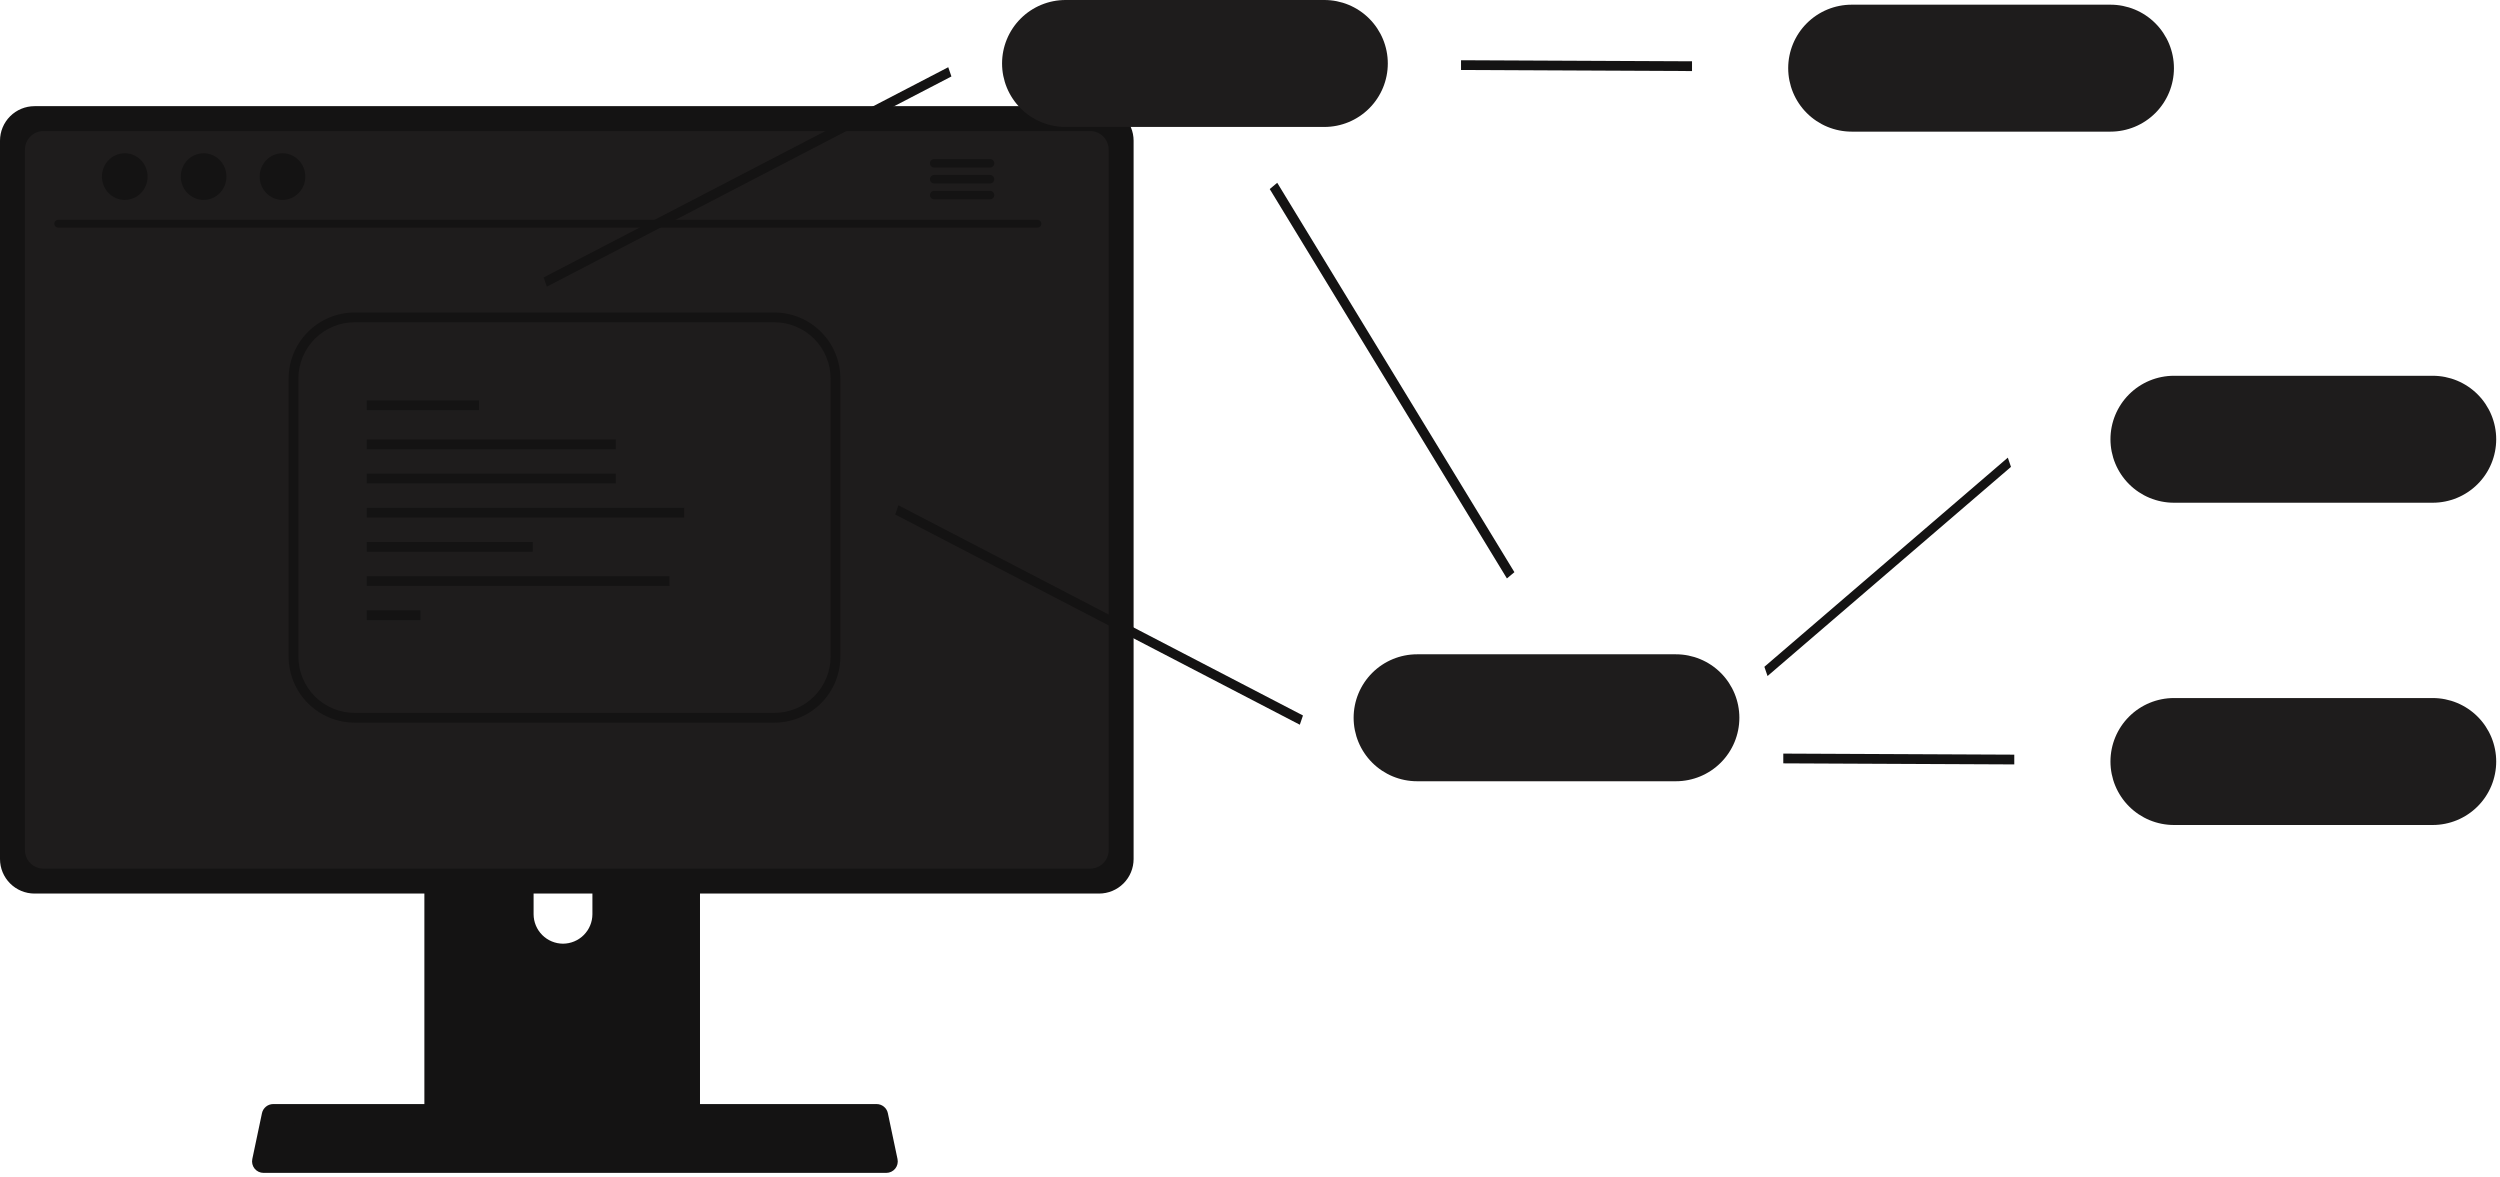 <svg width="512" height="241" viewBox="0 0 512 241" fill="none" xmlns="http://www.w3.org/2000/svg">
<path d="M140.635 147.486H89.629C88.907 147.487 88.216 147.775 87.706 148.286C87.197 148.797 86.911 149.489 86.912 150.211V230.784H143.359V150.211C143.359 149.853 143.289 149.498 143.152 149.168C143.015 148.837 142.814 148.537 142.561 148.284C142.308 148.031 142.008 147.83 141.677 147.693C141.347 147.556 140.992 147.486 140.635 147.486V147.486ZM115.303 193.267C113.708 193.26 112.181 192.623 111.053 191.495C109.925 190.367 109.288 188.84 109.28 187.245V177.951C109.28 176.354 109.915 174.822 111.044 173.692C112.174 172.563 113.706 171.928 115.303 171.928C116.901 171.928 118.433 172.563 119.562 173.692C120.692 174.822 121.326 176.354 121.326 177.951V187.245C121.319 188.84 120.682 190.367 119.554 191.495C118.426 192.623 116.898 193.26 115.303 193.267V193.267Z" fill="#141313"/>
<path d="M86.737 228.207V235.981C86.738 236.384 86.898 236.77 87.183 237.055C87.468 237.339 87.854 237.5 88.257 237.501H142.014C142.417 237.499 142.802 237.338 143.087 237.053C143.371 236.769 143.532 236.383 143.534 235.981V228.207H86.737Z" fill="#141313"/>
<path d="M225.095 21.742H7.066C5.193 21.745 3.398 22.491 2.073 23.815C0.748 25.14 0.003 26.935 0 28.809V175.935C0.002 177.809 0.747 179.605 2.072 180.93C3.397 182.255 5.193 183 7.066 183.002H225.095C226.969 183 228.765 182.255 230.09 180.93C231.415 179.605 232.16 177.809 232.162 175.935V28.809C232.159 26.935 231.413 25.14 230.089 23.815C228.764 22.491 226.969 21.745 225.095 21.742V21.742Z" fill="#141313"/>
<path d="M223.276 26.846H8.888C7.885 26.848 6.924 27.248 6.215 27.958C5.507 28.668 5.109 29.63 5.109 30.633V174.113C5.111 175.115 5.509 176.075 6.218 176.783C6.926 177.492 7.886 177.89 8.888 177.892H223.276C224.277 177.89 225.237 177.492 225.946 176.783C226.654 176.075 227.053 175.115 227.055 174.113V30.633C227.055 29.63 226.657 28.668 225.948 27.958C225.24 27.248 224.278 26.848 223.276 26.846V26.846Z" fill="#1E1C1C"/>
<path d="M181.516 240.206H53.967C53.618 240.206 53.273 240.128 52.958 239.978C52.643 239.827 52.365 239.609 52.145 239.338C51.925 239.067 51.769 238.75 51.687 238.41C51.605 238.071 51.599 237.718 51.671 237.376L53.651 227.976C53.763 227.45 54.052 226.979 54.47 226.64C54.888 226.301 55.408 226.115 55.946 226.113H179.537C180.075 226.115 180.596 226.301 181.014 226.64C181.431 226.979 181.721 227.45 181.833 227.976L183.812 237.376C183.884 237.718 183.879 238.071 183.797 238.41C183.715 238.75 183.558 239.067 183.338 239.338C183.118 239.609 182.841 239.827 182.525 239.978C182.21 240.128 181.865 240.206 181.516 240.206V240.206Z" fill="#141313"/>
<path d="M60.292 227.807H57.34C57.071 227.807 56.852 228.025 56.852 228.295V229.675C56.852 229.945 57.071 230.164 57.34 230.164H60.292C60.562 230.164 60.78 229.945 60.78 229.675V228.295C60.78 228.025 60.562 227.807 60.292 227.807Z" fill="#141313"/>
<path d="M68.149 227.807H65.197C64.927 227.807 64.709 228.025 64.709 228.295V229.675C64.709 229.945 64.927 230.164 65.197 230.164H68.149C68.418 230.164 68.637 229.945 68.637 229.675V228.295C68.637 228.025 68.418 227.807 68.149 227.807Z" fill="#141313"/>
<path d="M76.006 227.807H73.054C72.784 227.807 72.565 228.025 72.565 228.295V229.675C72.565 229.945 72.784 230.164 73.054 230.164H76.006C76.275 230.164 76.494 229.945 76.494 229.675V228.295C76.494 228.025 76.275 227.807 76.006 227.807Z" fill="#141313"/>
<path d="M83.862 227.807H80.911C80.641 227.807 80.422 228.025 80.422 228.295V229.675C80.422 229.945 80.641 230.164 80.911 230.164H83.862C84.132 230.164 84.351 229.945 84.351 229.675V228.295C84.351 228.025 84.132 227.807 83.862 227.807Z" fill="#141313"/>
<path d="M91.719 227.807H88.767C88.497 227.807 88.279 228.025 88.279 228.295V229.675C88.279 229.945 88.497 230.164 88.767 230.164H91.719C91.989 230.164 92.207 229.945 92.207 229.675V228.295C92.207 228.025 91.989 227.807 91.719 227.807Z" fill="#141313"/>
<path d="M99.576 227.807H96.624C96.354 227.807 96.136 228.025 96.136 228.295V229.675C96.136 229.945 96.354 230.164 96.624 230.164H99.576C99.846 230.164 100.064 229.945 100.064 229.675V228.295C100.064 228.025 99.846 227.807 99.576 227.807Z" fill="#141313"/>
<path d="M107.433 227.807H104.481C104.211 227.807 103.993 228.025 103.993 228.295V229.675C103.993 229.945 104.211 230.164 104.481 230.164H107.433C107.702 230.164 107.921 229.945 107.921 229.675V228.295C107.921 228.025 107.702 227.807 107.433 227.807Z" fill="#141313"/>
<path d="M115.289 227.807H112.337C112.068 227.807 111.849 228.025 111.849 228.295V229.675C111.849 229.945 112.068 230.164 112.337 230.164H115.289C115.559 230.164 115.778 229.945 115.778 229.675V228.295C115.778 228.025 115.559 227.807 115.289 227.807Z" fill="#141313"/>
<path d="M123.146 227.807H120.194C119.925 227.807 119.706 228.025 119.706 228.295V229.675C119.706 229.945 119.925 230.164 120.194 230.164H123.146C123.416 230.164 123.634 229.945 123.634 229.675V228.295C123.634 228.025 123.416 227.807 123.146 227.807Z" fill="#141313"/>
<path d="M131.003 227.807H128.051C127.782 227.807 127.563 228.025 127.563 228.295V229.675C127.563 229.945 127.782 230.164 128.051 230.164H131.003C131.273 230.164 131.491 229.945 131.491 229.675V228.295C131.491 228.025 131.273 227.807 131.003 227.807Z" fill="#141313"/>
<path d="M138.86 227.807H135.908C135.638 227.807 135.419 228.025 135.419 228.295V229.675C135.419 229.945 135.638 230.164 135.908 230.164H138.86C139.129 230.164 139.348 229.945 139.348 229.675V228.295C139.348 228.025 139.129 227.807 138.86 227.807Z" fill="#141313"/>
<path d="M146.717 227.807H143.765C143.495 227.807 143.276 228.025 143.276 228.295V229.675C143.276 229.945 143.495 230.164 143.765 230.164H146.717C146.986 230.164 147.205 229.945 147.205 229.675V228.295C147.205 228.025 146.986 227.807 146.717 227.807Z" fill="#141313"/>
<path d="M154.573 227.807H151.621C151.352 227.807 151.133 228.025 151.133 228.295V229.675C151.133 229.945 151.352 230.164 151.621 230.164H154.573C154.843 230.164 155.062 229.945 155.062 229.675V228.295C155.062 228.025 154.843 227.807 154.573 227.807Z" fill="#141313"/>
<path d="M162.43 227.807H159.478C159.208 227.807 158.99 228.025 158.99 228.295V229.675C158.99 229.945 159.208 230.164 159.478 230.164H162.43C162.7 230.164 162.918 229.945 162.918 229.675V228.295C162.918 228.025 162.7 227.807 162.43 227.807Z" fill="#141313"/>
<path d="M170.287 227.807H167.335C167.065 227.807 166.847 228.025 166.847 228.295V229.675C166.847 229.945 167.065 230.164 167.335 230.164H170.287C170.556 230.164 170.775 229.945 170.775 229.675V228.295C170.775 228.025 170.556 227.807 170.287 227.807Z" fill="#141313"/>
<path d="M178.144 227.807H175.192C174.922 227.807 174.704 228.025 174.704 228.295V229.675C174.704 229.945 174.922 230.164 175.192 230.164H178.144C178.413 230.164 178.632 229.945 178.632 229.675V228.295C178.632 228.025 178.413 227.807 178.144 227.807Z" fill="#141313"/>
<path d="M60.2 231.734H57.248C56.978 231.734 56.759 231.953 56.759 232.223V233.603C56.759 233.873 56.978 234.091 57.248 234.091H60.2C60.469 234.091 60.688 233.873 60.688 233.603V232.223C60.688 231.953 60.469 231.734 60.2 231.734Z" fill="#141313"/>
<path d="M68.056 231.734H65.104C64.834 231.734 64.616 231.953 64.616 232.223V233.603C64.616 233.873 64.834 234.091 65.104 234.091H68.056C68.326 234.091 68.544 233.873 68.544 233.603V232.223C68.544 231.953 68.326 231.734 68.056 231.734Z" fill="#141313"/>
<path d="M75.913 231.734H72.961C72.691 231.734 72.473 231.953 72.473 232.223V233.603C72.473 233.873 72.691 234.091 72.961 234.091H75.913C76.183 234.091 76.401 233.873 76.401 233.603V232.223C76.401 231.953 76.183 231.734 75.913 231.734Z" fill="#141313"/>
<path d="M83.77 231.734H80.818C80.548 231.734 80.33 231.953 80.33 232.223V233.603C80.33 233.873 80.548 234.091 80.818 234.091H83.77C84.039 234.091 84.258 233.873 84.258 233.603V232.223C84.258 231.953 84.039 231.734 83.77 231.734Z" fill="#141313"/>
<path d="M91.626 231.734H88.674C88.405 231.734 88.186 231.953 88.186 232.223V233.603C88.186 233.873 88.405 234.091 88.674 234.091H91.626C91.896 234.091 92.114 233.873 92.114 233.603V232.223C92.114 231.953 91.896 231.734 91.626 231.734Z" fill="#141313"/>
<path d="M99.483 231.734H96.531C96.261 231.734 96.043 231.953 96.043 232.223V233.603C96.043 233.873 96.261 234.091 96.531 234.091H99.483C99.753 234.091 99.971 233.873 99.971 233.603V232.223C99.971 231.953 99.753 231.734 99.483 231.734Z" fill="#141313"/>
<path d="M107.34 231.734H104.388C104.118 231.734 103.9 231.953 103.9 232.223V233.603C103.9 233.873 104.118 234.091 104.388 234.091H107.34C107.61 234.091 107.828 233.873 107.828 233.603V232.223C107.828 231.953 107.61 231.734 107.34 231.734Z" fill="#141313"/>
<path d="M115.197 231.734H112.245C111.975 231.734 111.756 231.953 111.756 232.223V233.603C111.756 233.873 111.975 234.091 112.245 234.091H115.197C115.466 234.091 115.685 233.873 115.685 233.603V232.223C115.685 231.953 115.466 231.734 115.197 231.734Z" fill="#141313"/>
<path d="M123.053 231.734H120.101C119.832 231.734 119.613 231.953 119.613 232.223V233.603C119.613 233.873 119.832 234.091 120.101 234.091H123.053C123.323 234.091 123.542 233.873 123.542 233.603V232.223C123.542 231.953 123.323 231.734 123.053 231.734Z" fill="#141313"/>
<path d="M130.91 231.734H127.958C127.688 231.734 127.47 231.953 127.47 232.223V233.603C127.47 233.873 127.688 234.091 127.958 234.091H130.91C131.18 234.091 131.398 233.873 131.398 233.603V232.223C131.398 231.953 131.18 231.734 130.91 231.734Z" fill="#141313"/>
<path d="M138.767 231.734H135.815C135.545 231.734 135.327 231.953 135.327 232.223V233.603C135.327 233.873 135.545 234.091 135.815 234.091H138.767C139.036 234.091 139.255 233.873 139.255 233.603V232.223C139.255 231.953 139.036 231.734 138.767 231.734Z" fill="#141313"/>
<path d="M146.624 231.734H143.672C143.402 231.734 143.184 231.953 143.184 232.223V233.603C143.184 233.873 143.402 234.091 143.672 234.091H146.624C146.893 234.091 147.112 233.873 147.112 233.603V232.223C147.112 231.953 146.893 231.734 146.624 231.734Z" fill="#141313"/>
<path d="M154.48 231.734H151.528C151.259 231.734 151.04 231.953 151.04 232.223V233.603C151.04 233.873 151.259 234.091 151.528 234.091H154.48C154.75 234.091 154.968 233.873 154.968 233.603V232.223C154.968 231.953 154.75 231.734 154.48 231.734Z" fill="#141313"/>
<path d="M162.337 231.734H159.385C159.116 231.734 158.897 231.953 158.897 232.223V233.603C158.897 233.873 159.116 234.091 159.385 234.091H162.337C162.607 234.091 162.825 233.873 162.825 233.603V232.223C162.825 231.953 162.607 231.734 162.337 231.734Z" fill="#141313"/>
<path d="M170.194 231.734H167.242C166.972 231.734 166.754 231.953 166.754 232.223V233.603C166.754 233.873 166.972 234.091 167.242 234.091H170.194C170.464 234.091 170.682 233.873 170.682 233.603V232.223C170.682 231.953 170.464 231.734 170.194 231.734Z" fill="#141313"/>
<path d="M178.051 231.734H175.099C174.829 231.734 174.61 231.953 174.61 232.223V233.603C174.61 233.873 174.829 234.091 175.099 234.091H178.051C178.32 234.091 178.539 233.873 178.539 233.603V232.223C178.539 231.953 178.32 231.734 178.051 231.734Z" fill="#141313"/>
<path d="M125.411 236.449H94.96C94.69 236.449 94.472 236.668 94.472 236.937V238.318C94.472 238.588 94.69 238.806 94.96 238.806H125.411C125.68 238.806 125.899 238.588 125.899 238.318V236.937C125.899 236.668 125.68 236.449 125.411 236.449Z" fill="#141313"/>
<path d="M212.499 46.615H11.897C11.688 46.61 11.49 46.524 11.344 46.375C11.198 46.226 11.117 46.026 11.117 45.817C11.117 45.609 11.198 45.408 11.344 45.259C11.49 45.11 11.688 45.024 11.897 45.02H212.499C212.707 45.024 212.905 45.11 213.051 45.259C213.197 45.408 213.279 45.609 213.279 45.817C213.279 46.026 213.197 46.226 213.051 46.375C212.905 46.524 212.707 46.61 212.499 46.615Z" fill="#141313"/>
<path d="M25.552 40.945C28.134 40.945 30.227 38.806 30.227 36.166C30.227 33.526 28.134 31.387 25.552 31.387C22.97 31.387 20.877 33.526 20.877 36.166C20.877 38.806 22.97 40.945 25.552 40.945Z" fill="#141313"/>
<path d="M41.703 40.945C44.284 40.945 46.378 38.806 46.378 36.166C46.378 33.526 44.284 31.387 41.703 31.387C39.12 31.387 37.027 33.526 37.027 36.166C37.027 38.806 39.12 40.945 41.703 40.945Z" fill="#141313"/>
<path d="M57.853 40.945C60.435 40.945 62.528 38.806 62.528 36.166C62.528 33.526 60.435 31.387 57.853 31.387C55.271 31.387 53.178 33.526 53.178 36.166C53.178 38.806 55.271 40.945 57.853 40.945Z" fill="#141313"/>
<path d="M202.774 32.572H191.302C191.075 32.577 190.858 32.67 190.699 32.833C190.54 32.995 190.451 33.214 190.451 33.441C190.451 33.668 190.54 33.887 190.699 34.049C190.858 34.212 191.075 34.305 191.302 34.31H202.774C203.002 34.305 203.218 34.212 203.378 34.049C203.537 33.887 203.626 33.668 203.626 33.441C203.626 33.214 203.537 32.995 203.378 32.833C203.218 32.67 203.002 32.577 202.774 32.572V32.572Z" fill="#141313"/>
<path d="M202.774 35.832H191.302C191.075 35.837 190.858 35.93 190.699 36.093C190.54 36.255 190.451 36.473 190.451 36.701C190.451 36.928 190.54 37.146 190.699 37.309C190.858 37.471 191.075 37.565 191.302 37.569H202.774C203.002 37.565 203.218 37.471 203.378 37.309C203.537 37.146 203.626 36.928 203.626 36.701C203.626 36.473 203.537 36.255 203.378 36.093C203.218 35.93 203.002 35.837 202.774 35.832V35.832Z" fill="#141313"/>
<path d="M202.774 39.088H191.302C191.075 39.093 190.858 39.186 190.699 39.348C190.54 39.511 190.451 39.729 190.451 39.957C190.451 40.184 190.54 40.402 190.699 40.565C190.858 40.727 191.075 40.821 191.302 40.825H202.774C203.002 40.821 203.218 40.727 203.378 40.565C203.537 40.402 203.626 40.184 203.626 39.957C203.626 39.729 203.537 39.511 203.378 39.348C203.218 39.186 203.002 39.093 202.774 39.088V39.088Z" fill="#141313"/>
<path d="M111.992 58.711L111.344 56.818L194.202 13.766L194.849 15.659L111.992 58.711Z" fill="#141313"/>
<path d="M361.992 138.452L361.344 136.559L411.202 93.725L411.849 95.617L361.992 138.452Z" fill="#141313"/>
<path d="M266.202 148.424L183.344 105.372L183.992 103.479L266.849 146.531L266.202 148.424Z" fill="#141313"/>
<path d="M308.617 118.465L260.042 38.718L261.577 37.435L310.151 117.182L308.617 118.465Z" fill="#141313"/>
<path d="M346.525 14.554L299.218 14.336V12.336L346.525 12.554V14.554Z" fill="#141313"/>
<path d="M432.222 26.959H379.222C375.774 26.959 372.468 25.589 370.03 23.151C367.592 20.713 366.222 17.407 366.222 13.959C366.222 10.511 367.592 7.205 370.03 4.767C372.468 2.329 375.774 0.959 379.222 0.959H432.222C435.67 0.959 438.977 2.329 441.415 4.767C443.853 7.205 445.222 10.511 445.222 13.959C445.222 17.407 443.853 20.713 441.415 23.151C438.977 25.589 435.67 26.959 432.222 26.959V26.959Z" fill="#1E1C1C"/>
<path d="M498.222 102.959H445.222C441.774 102.959 438.468 101.589 436.03 99.151C433.592 96.713 432.222 93.407 432.222 89.959C432.222 86.511 433.592 83.205 436.03 80.767C438.468 78.329 441.774 76.959 445.222 76.959H498.222C501.67 76.959 504.977 78.329 507.415 80.767C509.853 83.205 511.222 86.511 511.222 89.959C511.222 93.407 509.853 96.713 507.415 99.151C504.977 101.589 501.67 102.959 498.222 102.959V102.959Z" fill="#1E1C1C"/>
<path d="M412.525 156.553L365.218 156.336V154.336L412.525 154.553V156.553Z" fill="#141313"/>
<path d="M498.222 168.959H445.222C441.774 168.959 438.468 167.589 436.03 165.151C433.592 162.713 432.222 159.407 432.222 155.959C432.222 152.511 433.592 149.205 436.03 146.767C438.468 144.329 441.774 142.959 445.222 142.959H498.222C501.67 142.959 504.977 144.329 507.415 146.767C509.853 149.205 511.222 152.511 511.222 155.959C511.222 159.407 509.853 162.713 507.415 165.151C504.977 167.589 501.67 168.959 498.222 168.959V168.959Z" fill="#1E1C1C"/>
<path d="M343.222 160H290.222C286.774 160 283.468 158.63 281.03 156.192C278.592 153.754 277.222 150.448 277.222 147C277.222 143.552 278.592 140.246 281.03 137.808C283.468 135.37 286.774 134 290.222 134H343.222C346.67 134 349.977 135.37 352.415 137.808C354.853 140.246 356.222 143.552 356.222 147C356.222 150.448 354.853 153.754 352.415 156.192C349.977 158.63 346.67 160 343.222 160V160Z" fill="#1E1C1C"/>
<path d="M271.222 26H218.222C214.774 26 211.468 24.63 209.03 22.192C206.592 19.754 205.222 16.448 205.222 13C205.222 9.552 206.592 6.246 209.03 3.808C211.468 1.37 214.774 1.45314e-07 218.222 0H271.222C274.67 1.45314e-07 277.977 1.37 280.415 3.808C282.853 6.246 284.222 9.552 284.222 13C284.222 16.448 282.853 19.754 280.415 22.192C277.977 24.63 274.67 26 271.222 26V26Z" fill="#1E1C1C"/>
<path d="M158.585 148H72.632C69.047 147.996 65.609 146.57 63.074 144.035C60.539 141.499 59.113 138.062 59.109 134.477V77.523C59.113 73.938 60.539 70.501 63.074 67.965C65.609 65.43 69.047 64.004 72.632 64H158.585C162.171 64.004 165.608 65.43 168.144 67.965C170.679 70.501 172.105 73.938 172.109 77.523V134.477C172.105 138.062 170.679 141.499 168.143 144.035C165.608 146.57 162.171 147.996 158.585 148ZM72.632 66C69.577 66.004 66.648 67.219 64.488 69.379C62.328 71.539 61.112 74.468 61.109 77.523V134.477C61.112 137.532 62.328 140.461 64.488 142.621C66.648 144.781 69.577 145.997 72.632 146H158.585C161.641 145.997 164.57 144.781 166.73 142.621C168.89 140.461 170.105 137.532 170.109 134.477V77.523C170.105 74.468 168.89 71.539 166.73 69.379C164.57 67.219 161.641 66.004 158.585 66H72.632Z" fill="#141313"/>
<path d="M98.1 82H75.109V84H98.1V82Z" fill="#141313"/>
<path d="M126.109 90H75.109V92H126.109V90Z" fill="#141313"/>
<path d="M126.109 97H75.109V99H126.109V97Z" fill="#141313"/>
<path d="M140.109 104H75.109V106H140.109V104Z" fill="#141313"/>
<path d="M109.109 111H75.109V113H109.109V111Z" fill="#141313"/>
<path d="M137.109 118H75.109V120H137.109V118Z" fill="#141313"/>
<path d="M86.109 125H75.109V127H86.109V125Z" fill="#141313"/>
</svg>
